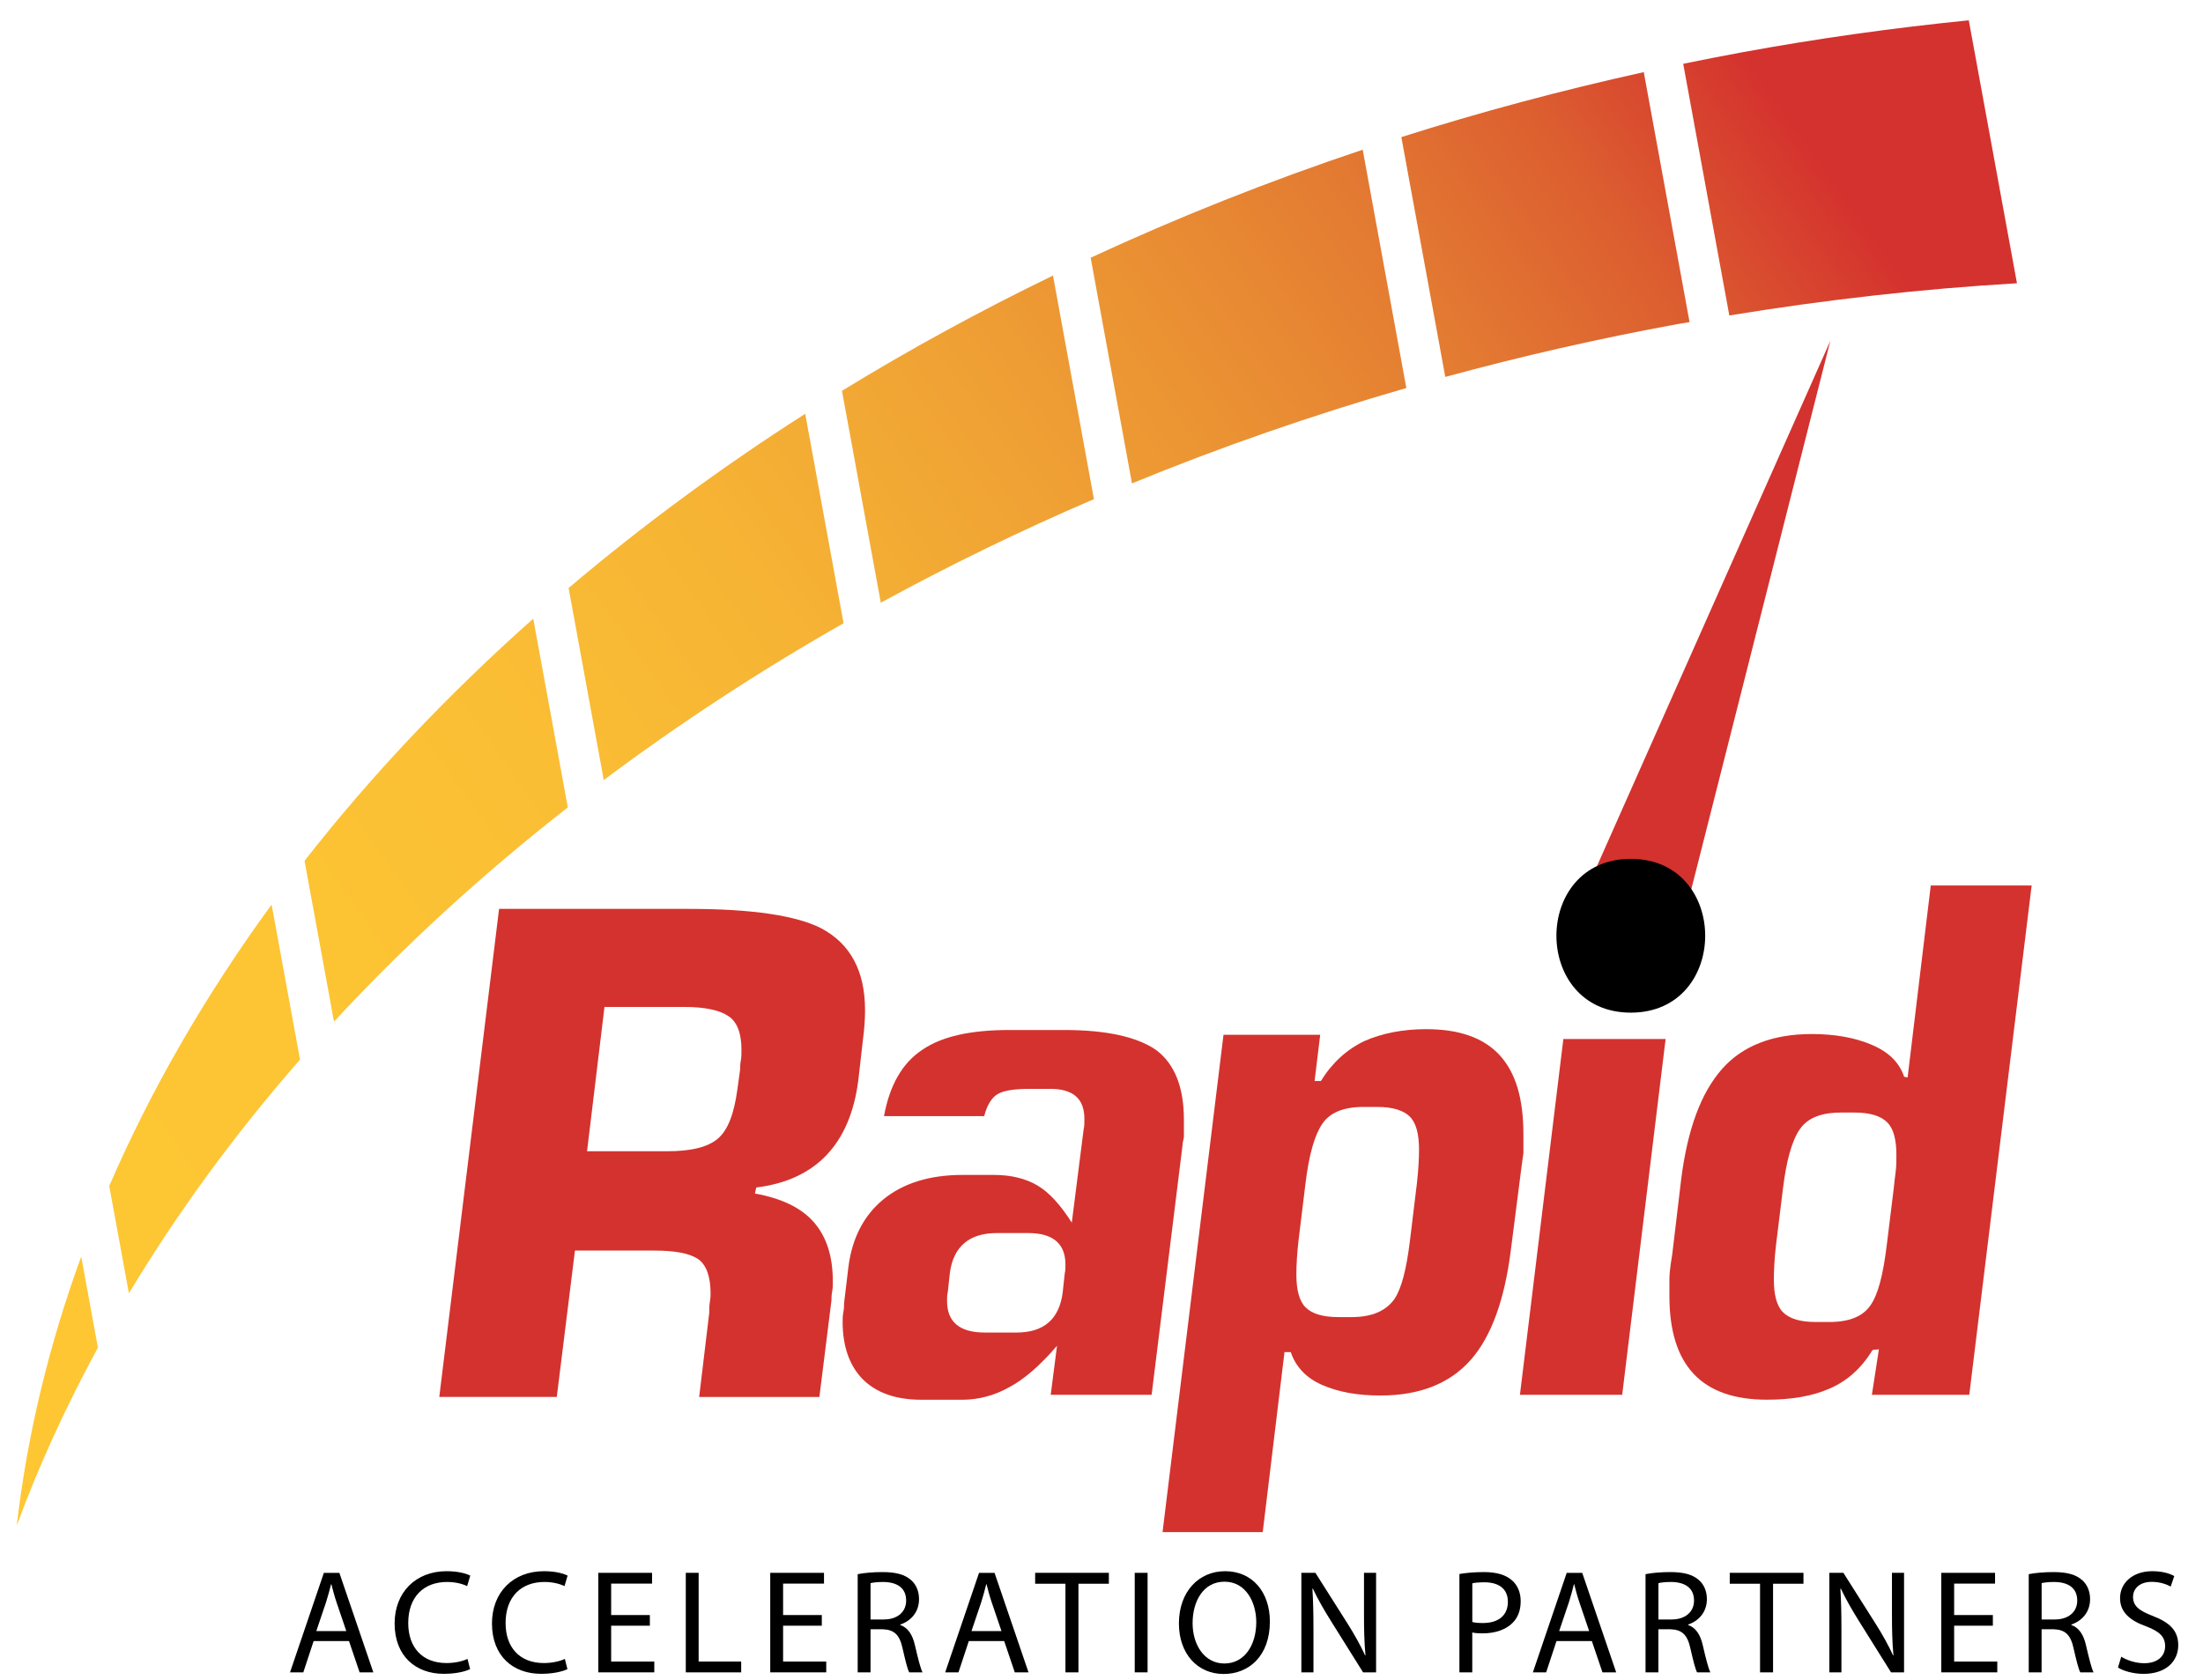 <?xml version="1.0" encoding="utf-8"?>
<!-- Generator: Adobe Illustrator 23.0.2, SVG Export Plug-In . SVG Version: 6.00 Build 0)  -->
<svg version="1.0" id="Layer_1" xmlns="http://www.w3.org/2000/svg" xmlns:xlink="http://www.w3.org/1999/xlink" x="0px" y="0px"
	 width="551.95px" height="421.11px" viewBox="0 0 551.95 421.11" style="enable-background:new 0 0 551.95 421.11;"
	 xml:space="preserve">
<style type="text/css">
	.st0{fill:#D4322E;}
	.st1{fill:url(#SVGID_1_);}
	.st2{fill:url(#SVGID_2_);}
	.st3{fill:url(#SVGID_3_);}
	.st4{fill:url(#SVGID_4_);}
	.st5{fill:url(#SVGID_5_);}
	.st6{fill:url(#SVGID_6_);}
	.st7{fill:url(#SVGID_7_);}
	.st8{fill:url(#SVGID_8_);}
</style>
<g>
	<g>
		<path class="st0" d="M215.05,270.68c-2.02,15.98-10.6,25.07-25.57,26.92l-0.34,1.51c6.56,1.18,11.61,3.53,14.81,7.24
			c3.19,3.7,4.71,8.58,4.71,14.8c0,0.84,0,1.68-0.17,2.53c-0.17,0.84-0.17,1.68-0.17,2.19l-3.03,24.23h-30.12l2.52-21.03
			c0-0.84,0-1.85,0.17-2.87c0.17-1.01,0.17-1.68,0.17-2.02c0-4.21-1.01-7.07-3.03-8.58c-2.19-1.51-5.88-2.19-11.1-2.19h-19.85
			l-4.55,36.68h-29.44l14.98-122.31h47.61c15.81,0,26.92,1.68,33.14,4.88c7.23,3.87,10.94,10.6,10.94,20.53
			c0,2.19-0.17,4.71-0.51,7.24L215.05,270.68z M185.61,265.8c0.16-0.84,0.16-1.85,0.16-2.69c0-4.04-1.01-6.9-3.19-8.41
			c-2.19-1.51-5.89-2.35-11.11-2.35h-20.02l-4.37,36.17h20.02c6.06,0,10.26-1.02,12.79-3.2c2.52-2.19,4.04-6.22,4.88-12.45
			l0.67-4.88C185.43,267.48,185.43,266.64,185.61,265.8z"/>
		<path class="st0" d="M288.53,349.56h-25.28l1.58-12.29c-4.22,4.92-8.26,8.43-11.94,10.36c-3.69,2.1-7.72,3.16-11.76,3.16h-10.36
			c-6.32,0-11.23-1.76-14.56-5.09c-3.34-3.33-5.09-8.25-5.09-14.39c0-0.7,0-1.58,0.18-2.46c0.18-0.88,0.18-1.75,0.18-2.28l1.05-8.77
			c0.88-7.38,3.85-13.17,8.77-17.2c4.91-4.04,11.58-6.15,19.83-6.15h7.91c4.21,0,7.9,0.88,10.88,2.64c2.99,1.76,5.8,4.91,8.61,9.31
			l2.99-23.52c0.17-0.53,0.17-1.41,0.17-2.46c0-5.09-2.81-7.54-8.6-7.54h-4.92c-3.69,0-6.49,0.35-8.08,1.23
			c-1.57,0.87-2.81,2.81-3.5,5.61h-25.11c1.41-7.72,4.57-13.34,9.66-16.67c4.91-3.34,12.11-4.92,21.77-4.92h13.69
			c10.71,0,18.43,1.75,23.17,5.09c4.57,3.51,6.85,9.3,6.85,17.38v2.28c0,0.7,0,1.4,0,2.11c-0.18,0.87-0.35,1.58-0.35,2.1
			L288.53,349.56z M266.94,316.91c0-5.26-3.16-7.89-9.3-7.89h-7.9c-6.84,0-10.88,3.33-11.76,10.01l-0.53,4.91
			c-0.17,0.53-0.17,1.23-0.17,2.11c0,5.27,3.16,7.9,9.48,7.9h7.91c6.84,0,10.71-3.34,11.58-10.01l0.53-4.91
			C266.94,318.49,266.94,317.79,266.94,316.91z"/>
		<path class="st0" d="M378.52,313.4c-1.58,12.46-4.92,21.59-10.01,27.38c-5.27,5.97-12.82,8.95-22.65,8.95
			c-5.78,0-10.53-0.87-14.57-2.63c-4.04-1.75-6.66-4.57-7.9-8.25h-1.57l-5.45,45.11h-25.1l15.27-124.63h24.23l-1.41,11.58h1.58
			c2.81-4.56,6.49-7.9,10.88-10c4.39-1.94,9.65-2.99,15.45-2.99c8.25,0,14.39,2.11,18.44,6.5c4.04,4.39,5.97,10.88,5.97,19.83
			c0,1.58,0,3.16,0,4.74c-0.35,2.28-0.53,4.04-0.71,5.26L378.52,313.4z M355.53,288.12c0-3.86-0.7-6.67-2.28-8.25
			c-1.58-1.58-4.21-2.46-8.25-2.46h-3.34c-5.09,0-8.43,1.41-10.36,4.22c-1.93,2.81-3.33,7.72-4.21,14.92l-1.76,14.39
			c-0.35,3.16-0.53,5.96-0.53,8.43c0,3.86,0.71,6.67,2.29,8.25c1.58,1.58,4.21,2.46,8.25,2.46h3.34c5.09,0,8.6-1.58,10.71-4.56
			c1.75-2.63,2.98-7.37,3.86-14.57l1.75-14.39C355.35,293.39,355.53,290.58,355.53,288.12z"/>
		<path class="st0" d="M406.43,349.56h-25.62l10.88-89.17h25.62L406.43,349.56z"/>
		<path class="st0" d="M493.39,349.56h-24.4l1.76-11.41l-1.58,0.17c-2.81,4.57-6.32,7.73-10.71,9.65c-4.4,1.94-9.65,2.81-15.8,2.81
			c-16.32,0-24.4-8.6-24.4-25.98c0-1.58,0-2.98,0-4.22c0-1.05,0.18-3.16,0.7-6.14l2.28-19.14c1.58-12.29,4.92-21.41,10.19-27.38
			c5.09-5.79,12.64-8.78,22.47-8.78c5.78,0,10.71,0.88,14.92,2.64c4.21,1.75,7.02,4.38,8.25,8.07l0.87,0.17l5.8-48.1h25.28
			L493.39,349.56z M474.96,293.56c0.17-1.23,0.17-2.63,0.17-4.21c0-3.68-0.7-6.49-2.29-8.07c-1.57-1.58-4.21-2.46-8.24-2.46h-3.33
			c-5.1,0-8.43,1.4-10.36,4.21c-1.93,2.81-3.34,7.73-4.21,14.92l-1.75,14.22c-0.35,3.16-0.52,5.97-0.52,8.43
			c0,3.86,0.7,6.67,2.28,8.25c1.58,1.58,4.21,2.46,8.25,2.46h3.34c5.09,0,8.43-1.41,10.36-4.21c1.93-2.81,3.15-7.72,4.04-14.92
			l1.75-14.22C474.61,296.37,474.79,294.97,474.96,293.56z"/>
	</g>
	<polygon class="st0" points="391.16,237.21 458.58,85.42 418.18,244.82 	"/>
	<path d="M408.59,215.24c-24.85,0-24.85,38.54,0,38.54C433.44,253.78,433.44,215.24,408.59,215.24z"/>
	<g>
		<path d="M78.58,411.27l-2.59,7.85h-3.33l8.48-24.94h3.89l8.51,24.94h-3.44l-2.66-7.85H78.58z M86.76,408.75l-2.44-7.18
			c-0.55-1.63-0.92-3.11-1.3-4.55h-0.07c-0.37,1.48-0.78,3-1.26,4.52l-2.44,7.22H86.76z"/>
		<path d="M117.78,418.3c-1.18,0.59-3.55,1.18-6.59,1.18c-7.03,0-12.32-4.44-12.32-12.62c0-7.81,5.29-13.1,13.03-13.1
			c3.11,0,5.07,0.67,5.92,1.11l-0.78,2.63c-1.22-0.59-2.96-1.04-5.03-1.04c-5.85,0-9.73,3.74-9.73,10.29
			c0,6.11,3.52,10.03,9.59,10.03c1.96,0,3.96-0.41,5.26-1.04L117.78,418.3z"/>
		<path d="M142.17,418.3c-1.18,0.59-3.55,1.18-6.59,1.18c-7.03,0-12.32-4.44-12.32-12.62c0-7.81,5.29-13.1,13.03-13.1
			c3.11,0,5.07,0.67,5.92,1.11l-0.78,2.63c-1.22-0.59-2.96-1.04-5.03-1.04c-5.85,0-9.73,3.74-9.73,10.29
			c0,6.11,3.52,10.03,9.59,10.03c1.96,0,3.96-0.41,5.26-1.04L142.17,418.3z"/>
		<path d="M162.82,407.42h-9.7v8.99h10.81v2.7H149.9v-24.94h13.47v2.7h-10.25v7.88h9.7V407.42z"/>
		<path d="M171.82,394.17h3.22v22.24h10.66v2.7h-13.88V394.17z"/>
		<path d="M205.9,407.42h-9.7v8.99h10.81v2.7h-14.03v-24.94h13.47v2.7h-10.25v7.88h9.7V407.42z"/>
		<path d="M214.9,394.5c1.63-0.33,3.96-0.52,6.18-0.52c3.44,0,5.66,0.63,7.22,2.04c1.26,1.11,1.96,2.81,1.96,4.74
			c0,3.29-2.07,5.48-4.7,6.37v0.11c1.92,0.67,3.07,2.44,3.66,5.03c0.81,3.48,1.41,5.88,1.92,6.85h-3.33
			c-0.41-0.7-0.96-2.85-1.66-5.96c-0.74-3.44-2.07-4.74-5-4.85h-3.04v10.81h-3.22V394.5z M218.12,405.86h3.29
			c3.44,0,5.62-1.89,5.62-4.74c0-3.22-2.33-4.63-5.74-4.66c-1.55,0-2.66,0.15-3.18,0.3V405.86z"/>
		<path d="M242.73,411.27l-2.59,7.85h-3.33l8.48-24.94h3.89l8.51,24.94h-3.44l-2.66-7.85H242.73z M250.91,408.75l-2.44-7.18
			c-0.55-1.63-0.93-3.11-1.3-4.55h-0.07c-0.37,1.48-0.78,3-1.26,4.52l-2.44,7.22H250.91z"/>
		<path d="M266.94,396.91h-7.59v-2.74h18.47v2.74h-7.62v22.21h-3.26V396.91z"/>
		<path d="M287.52,394.17v24.94h-3.22v-24.94H287.52z"/>
		<path d="M318.16,406.38c0,8.59-5.22,13.14-11.58,13.14c-6.59,0-11.21-5.11-11.21-12.66c0-7.92,4.92-13.1,11.58-13.1
			C313.76,393.76,318.16,398.98,318.16,406.38z M298.8,406.79c0,5.33,2.89,10.1,7.96,10.1c5.11,0,7.99-4.7,7.99-10.36
			c0-4.96-2.59-10.14-7.96-10.14C301.47,396.39,298.8,401.31,298.8,406.79z"/>
		<path d="M326.05,419.11v-24.94h3.52l7.99,12.62c1.85,2.92,3.29,5.55,4.48,8.11l0.07-0.04c-0.3-3.33-0.37-6.37-0.37-10.25v-10.44
			h3.03v24.94h-3.26l-7.92-12.66c-1.74-2.78-3.41-5.63-4.66-8.33l-0.11,0.04c0.19,3.15,0.26,6.14,0.26,10.29v10.66H326.05z"/>
		<path d="M365.65,394.46c1.55-0.26,3.59-0.48,6.18-0.48c3.18,0,5.51,0.74,6.99,2.07c1.37,1.18,2.18,3,2.18,5.22
			c0,2.26-0.67,4.03-1.92,5.33c-1.7,1.81-4.48,2.74-7.62,2.74c-0.96,0-1.85-0.04-2.59-0.22v9.99h-3.22V394.46z M368.87,406.49
			c0.7,0.19,1.59,0.26,2.66,0.26c3.89,0,6.26-1.89,6.26-5.33c0-3.29-2.33-4.88-5.88-4.88c-1.41,0-2.48,0.11-3.03,0.26V406.49z"/>
		<path d="M389.97,411.27l-2.59,7.85h-3.33l8.48-24.94h3.89l8.51,24.94h-3.44l-2.66-7.85H389.97z M398.15,408.75l-2.44-7.18
			c-0.56-1.63-0.93-3.11-1.3-4.55h-0.07c-0.37,1.48-0.78,3-1.26,4.52l-2.44,7.22H398.15z"/>
		<path d="M412.29,394.5c1.63-0.33,3.96-0.52,6.18-0.52c3.44,0,5.66,0.63,7.22,2.04c1.26,1.11,1.96,2.81,1.96,4.74
			c0,3.29-2.07,5.48-4.7,6.37v0.11c1.92,0.67,3.07,2.44,3.66,5.03c0.81,3.48,1.41,5.88,1.92,6.85h-3.33
			c-0.41-0.7-0.96-2.85-1.67-5.96c-0.74-3.44-2.07-4.74-5-4.85h-3.03v10.81h-3.22V394.5z M415.51,405.86h3.29
			c3.44,0,5.63-1.89,5.63-4.74c0-3.22-2.33-4.63-5.74-4.66c-1.55,0-2.67,0.15-3.18,0.3V405.86z"/>
		<path d="M440.97,396.91h-7.59v-2.74h18.47v2.74h-7.62v22.21h-3.26V396.91z"/>
		<path d="M458.33,419.11v-24.94h3.52l7.99,12.62c1.85,2.92,3.29,5.55,4.48,8.11l0.07-0.04c-0.3-3.33-0.37-6.37-0.37-10.25v-10.44
			h3.03v24.94h-3.26l-7.92-12.66c-1.74-2.78-3.4-5.63-4.66-8.33l-0.11,0.04c0.19,3.15,0.26,6.14,0.26,10.29v10.66H458.33z"/>
		<path d="M499.3,407.42h-9.7v8.99h10.81v2.7h-14.03v-24.94h13.47v2.7h-10.25v7.88h9.7V407.42z"/>
		<path d="M508.3,394.5c1.63-0.33,3.96-0.52,6.18-0.52c3.44,0,5.66,0.63,7.22,2.04c1.26,1.11,1.96,2.81,1.96,4.74
			c0,3.29-2.07,5.48-4.7,6.37v0.11c1.92,0.67,3.07,2.44,3.66,5.03c0.81,3.48,1.41,5.88,1.92,6.85h-3.33
			c-0.41-0.7-0.96-2.85-1.67-5.96c-0.74-3.44-2.07-4.74-5-4.85h-3.03v10.81h-3.22V394.5z M511.52,405.86h3.29
			c3.44,0,5.63-1.89,5.63-4.74c0-3.22-2.33-4.63-5.74-4.66c-1.55,0-2.67,0.15-3.18,0.3V405.86z"/>
		<path d="M531.47,415.19c1.44,0.89,3.55,1.63,5.77,1.63c3.29,0,5.22-1.74,5.22-4.26c0-2.33-1.33-3.66-4.7-4.96
			c-4.07-1.44-6.59-3.55-6.59-7.07c0-3.89,3.22-6.77,8.07-6.77c2.55,0,4.41,0.59,5.51,1.22l-0.89,2.63
			c-0.81-0.44-2.48-1.18-4.74-1.18c-3.4,0-4.7,2.04-4.7,3.74c0,2.33,1.52,3.48,4.96,4.81c4.22,1.63,6.37,3.66,6.37,7.33
			c0,3.85-2.85,7.18-8.73,7.18c-2.41,0-5.03-0.7-6.37-1.59L531.47,415.19z"/>
	</g>
	<g>
		<linearGradient id="SVGID_1_" gradientUnits="userSpaceOnUse" x1="-67.12" y1="331.664" x2="514.995" y2="-82.21">
			<stop  offset="0" style="stop-color:#FEC733"/>
			<stop  offset="0.218" style="stop-color:#FDC533"/>
			<stop  offset="0.344" style="stop-color:#FABE34"/>
			<stop  offset="0.446" style="stop-color:#F6B334"/>
			<stop  offset="0.536" style="stop-color:#F0A334"/>
			<stop  offset="0.617" style="stop-color:#EA9033"/>
			<stop  offset="0.693" style="stop-color:#E37A32"/>
			<stop  offset="0.763" style="stop-color:#DC5E30"/>
			<stop  offset="0.829" style="stop-color:#D5352E"/>
			<stop  offset="0.833" style="stop-color:#D4322E"/>
		</linearGradient>
		<path class="st1" d="M210.95,97.94l9.73,53.11c17.1-9.34,34.9-18.03,53.4-25.96l-10.26-56.03
			C245.43,77.97,227.78,87.63,210.95,97.94z"/>
		<linearGradient id="SVGID_2_" gradientUnits="userSpaceOnUse" x1="-57.973" y1="344.531" x2="524.143" y2="-69.344">
			<stop  offset="0" style="stop-color:#FEC733"/>
			<stop  offset="0.218" style="stop-color:#FDC533"/>
			<stop  offset="0.344" style="stop-color:#FABE34"/>
			<stop  offset="0.446" style="stop-color:#F6B334"/>
			<stop  offset="0.536" style="stop-color:#F0A334"/>
			<stop  offset="0.617" style="stop-color:#EA9033"/>
			<stop  offset="0.693" style="stop-color:#E37A32"/>
			<stop  offset="0.763" style="stop-color:#DC5E30"/>
			<stop  offset="0.829" style="stop-color:#D5352E"/>
			<stop  offset="0.833" style="stop-color:#D4322E"/>
		</linearGradient>
		<path class="st2" d="M273.26,64.59l10.35,56.55c22.05-9.05,45-17.05,68.74-23.9l-10.93-59.72
			C317.78,45.42,295.03,54.49,273.26,64.59z"/>
		<linearGradient id="SVGID_3_" gradientUnits="userSpaceOnUse" x1="-32.461" y1="380.414" x2="549.658" y2="-33.463">
			<stop  offset="0" style="stop-color:#FEC733"/>
			<stop  offset="0.218" style="stop-color:#FDC533"/>
			<stop  offset="0.344" style="stop-color:#FABE34"/>
			<stop  offset="0.446" style="stop-color:#F6B334"/>
			<stop  offset="0.536" style="stop-color:#F0A334"/>
			<stop  offset="0.617" style="stop-color:#EA9033"/>
			<stop  offset="0.693" style="stop-color:#E37A32"/>
			<stop  offset="0.763" style="stop-color:#DC5E30"/>
			<stop  offset="0.829" style="stop-color:#D5352E"/>
			<stop  offset="0.833" style="stop-color:#D4322E"/>
		</linearGradient>
		<path class="st3" d="M4.2,382.32c5.56-15.12,12.41-30,20.33-44.59l-4.18-22.83C12.3,336.97,6.82,359.52,4.2,382.32z"/>
		<linearGradient id="SVGID_4_" gradientUnits="userSpaceOnUse" x1="-70.695" y1="326.641" x2="511.423" y2="-87.236">
			<stop  offset="0" style="stop-color:#FEC733"/>
			<stop  offset="0.218" style="stop-color:#FDC533"/>
			<stop  offset="0.344" style="stop-color:#FABE34"/>
			<stop  offset="0.446" style="stop-color:#F6B334"/>
			<stop  offset="0.536" style="stop-color:#F0A334"/>
			<stop  offset="0.617" style="stop-color:#EA9033"/>
			<stop  offset="0.693" style="stop-color:#E37A32"/>
			<stop  offset="0.763" style="stop-color:#DC5E30"/>
			<stop  offset="0.829" style="stop-color:#D5352E"/>
			<stop  offset="0.833" style="stop-color:#D4322E"/>
		</linearGradient>
		<path class="st4" d="M142.46,147.36l8.81,48.13c18.75-14.03,38.8-27.19,60.08-39.3l-9.61-52.49
			C180.56,117.24,160.75,131.86,142.46,147.36z"/>
		<linearGradient id="SVGID_5_" gradientUnits="userSpaceOnUse" x1="-67.67" y1="330.893" x2="514.448" y2="-82.984">
			<stop  offset="0" style="stop-color:#FEC733"/>
			<stop  offset="0.218" style="stop-color:#FDC533"/>
			<stop  offset="0.344" style="stop-color:#FABE34"/>
			<stop  offset="0.446" style="stop-color:#F6B334"/>
			<stop  offset="0.536" style="stop-color:#F0A334"/>
			<stop  offset="0.617" style="stop-color:#EA9033"/>
			<stop  offset="0.693" style="stop-color:#E37A32"/>
			<stop  offset="0.763" style="stop-color:#DC5E30"/>
			<stop  offset="0.829" style="stop-color:#D5352E"/>
			<stop  offset="0.833" style="stop-color:#D4322E"/>
		</linearGradient>
		<path class="st5" d="M76.3,215.73l7.38,40.3c17.52-18.93,37.12-36.91,58.58-53.69l-8.66-47.29
			C112.16,174.1,92.95,194.42,76.3,215.73z"/>
		<linearGradient id="SVGID_6_" gradientUnits="userSpaceOnUse" x1="-54.306" y1="349.689" x2="527.811" y2="-64.186">
			<stop  offset="0" style="stop-color:#FEC733"/>
			<stop  offset="0.218" style="stop-color:#FDC533"/>
			<stop  offset="0.344" style="stop-color:#FABE34"/>
			<stop  offset="0.446" style="stop-color:#F6B334"/>
			<stop  offset="0.536" style="stop-color:#F0A334"/>
			<stop  offset="0.617" style="stop-color:#EA9033"/>
			<stop  offset="0.693" style="stop-color:#E37A32"/>
			<stop  offset="0.763" style="stop-color:#DC5E30"/>
			<stop  offset="0.829" style="stop-color:#D5352E"/>
			<stop  offset="0.833" style="stop-color:#D4322E"/>
		</linearGradient>
		<path class="st6" d="M27.37,297.22l4.93,26.91c12.15-20.25,26.49-39.85,42.87-58.58l-7.12-38.85
			C51.56,249.3,37.88,272.92,27.37,297.22z"/>
		<linearGradient id="SVGID_7_" gradientUnits="userSpaceOnUse" x1="-44.031" y1="364.143" x2="538.086" y2="-49.733">
			<stop  offset="0" style="stop-color:#FEC733"/>
			<stop  offset="0.218" style="stop-color:#FDC533"/>
			<stop  offset="0.344" style="stop-color:#FABE34"/>
			<stop  offset="0.446" style="stop-color:#F6B334"/>
			<stop  offset="0.536" style="stop-color:#F0A334"/>
			<stop  offset="0.617" style="stop-color:#EA9033"/>
			<stop  offset="0.693" style="stop-color:#E37A32"/>
			<stop  offset="0.763" style="stop-color:#DC5E30"/>
			<stop  offset="0.829" style="stop-color:#D5352E"/>
			<stop  offset="0.833" style="stop-color:#D4322E"/>
		</linearGradient>
		<path class="st7" d="M351.1,34.36l11.01,60.1c18.91-5.15,38.28-9.59,58.1-13.22c1.04-0.19,2.06-0.34,3.1-0.52l-11.47-62.64
			C391.06,22.67,370.79,28.1,351.1,34.36z"/>
		<linearGradient id="SVGID_8_" gradientUnits="userSpaceOnUse" x1="-25.042" y1="390.852" x2="557.076" y2="-23.024">
			<stop  offset="0" style="stop-color:#FEC733"/>
			<stop  offset="0.218" style="stop-color:#FDC533"/>
			<stop  offset="0.344" style="stop-color:#FABE34"/>
			<stop  offset="0.446" style="stop-color:#F6B334"/>
			<stop  offset="0.536" style="stop-color:#F0A334"/>
			<stop  offset="0.617" style="stop-color:#EA9033"/>
			<stop  offset="0.693" style="stop-color:#E37A32"/>
			<stop  offset="0.763" style="stop-color:#DC5E30"/>
			<stop  offset="0.829" style="stop-color:#D5352E"/>
			<stop  offset="0.833" style="stop-color:#D4322E"/>
		</linearGradient>
		<path class="st8" d="M493.27,5.09c-18.75,1.88-37.66,4.51-56.69,8c-4.98,0.91-9.93,1.89-14.86,2.9l11.55,63.07
			c24.27-3.97,48.34-6.69,72.07-8.07L493.27,5.09z"/>
	</g>
</g>
</svg>
